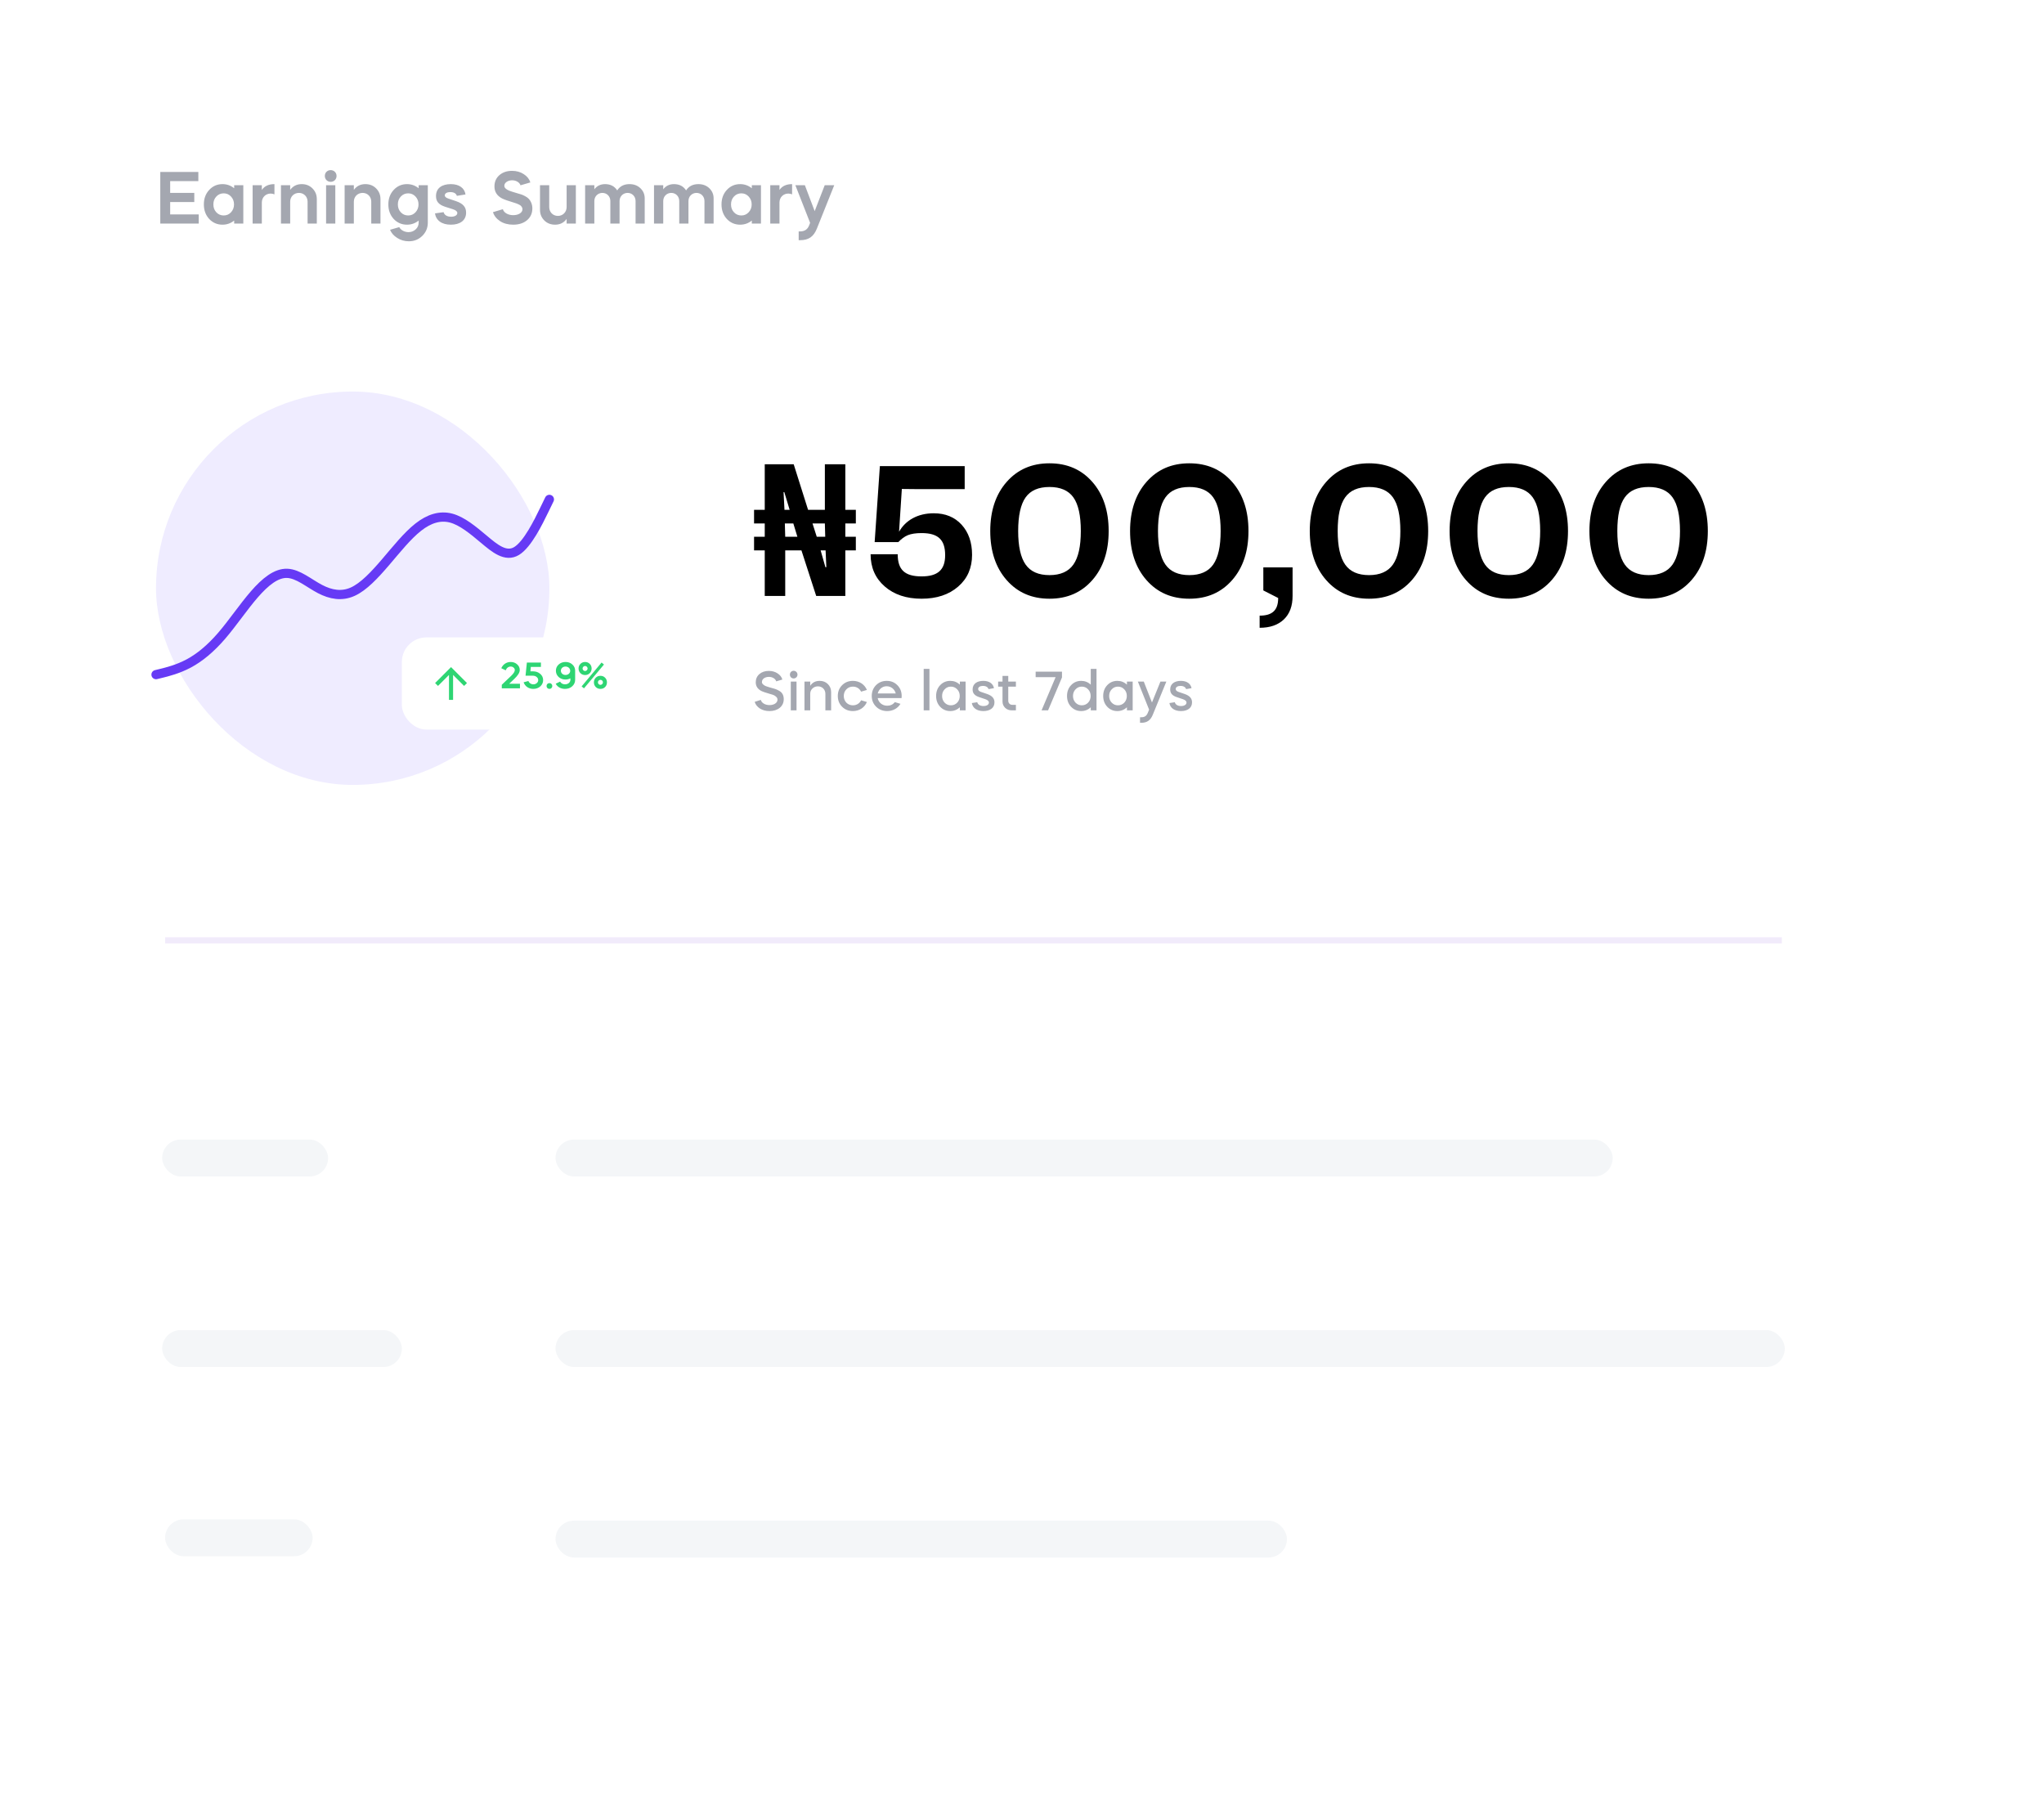 <svg width="182" height="160" viewBox="0 0 182 160" fill="none" xmlns="http://www.w3.org/2000/svg">
<rect x="0.757" y="0.774" width="180.602" height="158.711" rx="8.756" fill="white"/>
<path d="M14.272 15.312V19.909H17.694V19.095H15.152V17.991H17.3V17.177H15.152V16.126H17.661V15.312H14.272ZM19.813 16.395C19.341 16.395 18.947 16.566 18.625 16.914C18.309 17.256 18.152 17.683 18.152 18.201C18.152 18.72 18.309 19.147 18.625 19.495C18.947 19.837 19.341 20.007 19.813 20.007C20.201 20.007 20.549 19.883 20.851 19.64V19.909H21.665V16.494H20.851V16.763C20.549 16.52 20.201 16.395 19.813 16.395ZM20.569 17.499C20.746 17.689 20.838 17.919 20.838 18.201C20.838 18.484 20.746 18.714 20.569 18.904C20.391 19.095 20.175 19.186 19.919 19.186C19.662 19.186 19.439 19.095 19.262 18.904C19.084 18.714 18.999 18.484 18.999 18.201C18.999 17.919 19.084 17.689 19.262 17.499C19.439 17.308 19.662 17.216 19.919 17.216C20.175 17.216 20.391 17.308 20.569 17.499ZM23.314 16.494H22.493V19.909H23.314V18.031C23.314 17.578 23.649 17.236 24.102 17.236C24.221 17.236 24.332 17.262 24.437 17.308V16.395C23.925 16.395 23.551 16.566 23.314 16.914V16.494ZM25.017 19.909H25.838V17.958C25.838 17.512 26.173 17.177 26.619 17.177C27.059 17.177 27.388 17.512 27.388 17.958V19.909H28.209V17.729C28.209 17.348 28.077 17.032 27.821 16.776C27.565 16.52 27.25 16.395 26.862 16.395C26.429 16.395 26.087 16.566 25.838 16.908V16.494H25.017V19.909ZM29.856 19.909V16.494H29.035V19.909H29.856ZM29.442 16.192C29.751 16.192 29.967 15.962 29.967 15.666C29.967 15.371 29.738 15.148 29.442 15.148C29.146 15.148 28.923 15.371 28.923 15.666C28.923 15.962 29.146 16.192 29.442 16.192ZM30.686 19.909H31.507V17.958C31.507 17.512 31.842 17.177 32.289 17.177C32.729 17.177 33.057 17.512 33.057 17.958V19.909H33.878V17.729C33.878 17.348 33.746 17.032 33.49 16.776C33.234 16.52 32.919 16.395 32.532 16.395C32.098 16.395 31.757 16.566 31.507 16.908V16.494H30.686V19.909ZM36.241 16.395C35.768 16.395 35.374 16.566 35.052 16.914C34.737 17.256 34.579 17.683 34.579 18.201C34.579 18.72 34.737 19.147 35.052 19.495C35.374 19.837 35.768 20.007 36.241 20.007C36.628 20.007 36.976 19.883 37.278 19.64V19.817C37.278 20.06 37.193 20.257 37.016 20.421C36.838 20.585 36.628 20.671 36.372 20.671C36.011 20.671 35.676 20.48 35.551 20.224L34.73 20.461C34.849 20.756 35.065 20.999 35.374 21.19C35.683 21.387 36.024 21.485 36.398 21.485C36.871 21.485 37.272 21.328 37.6 21.006C37.929 20.684 38.093 20.29 38.093 19.817V16.494H37.278V16.763C36.976 16.52 36.628 16.395 36.241 16.395ZM36.996 17.499C37.173 17.689 37.265 17.919 37.265 18.201C37.265 18.484 37.173 18.714 36.996 18.904C36.819 19.095 36.602 19.186 36.346 19.186C36.09 19.186 35.867 19.095 35.689 18.904C35.512 18.714 35.426 18.484 35.426 18.201C35.426 17.919 35.512 17.689 35.689 17.499C35.867 17.308 36.09 17.216 36.346 17.216C36.602 17.216 36.819 17.308 36.996 17.499ZM41.449 17.315C41.364 16.744 40.884 16.395 40.142 16.395C39.361 16.395 38.822 16.744 38.822 17.459C38.822 17.939 39.059 18.221 39.637 18.412L40.339 18.635C40.595 18.72 40.72 18.832 40.72 18.963C40.72 19.173 40.484 19.298 40.169 19.298C39.794 19.298 39.558 19.134 39.499 18.891L38.73 19.003C38.829 19.627 39.328 20.007 40.149 20.007C40.937 20.007 41.502 19.646 41.502 18.937C41.502 18.444 41.239 18.129 40.609 17.913L39.906 17.676C39.702 17.604 39.604 17.512 39.604 17.4C39.604 17.21 39.814 17.105 40.083 17.105C40.411 17.105 40.609 17.216 40.681 17.44L41.449 17.315ZM47.225 16.244C47.133 15.949 46.936 15.699 46.64 15.509C46.345 15.312 45.99 15.213 45.589 15.213C45.13 15.213 44.755 15.345 44.46 15.601C44.171 15.857 44.026 16.192 44.026 16.606C44.026 17.072 44.25 17.427 44.69 17.663C44.88 17.761 45.248 17.893 45.8 18.057C45.977 18.116 46.003 18.116 46.167 18.195C46.253 18.234 46.318 18.274 46.358 18.306C46.437 18.379 46.522 18.497 46.522 18.628C46.522 18.944 46.161 19.16 45.694 19.16C45.215 19.16 44.847 18.917 44.775 18.628L43.895 18.891C43.993 19.213 44.204 19.476 44.526 19.692C44.847 19.902 45.241 20.007 45.694 20.007C46.2 20.007 46.607 19.876 46.923 19.613C47.244 19.344 47.402 18.989 47.402 18.549C47.402 18.188 47.251 17.88 47.093 17.715C47.014 17.63 46.903 17.545 46.765 17.472C46.483 17.321 46.364 17.295 46.082 17.216C45.701 17.105 45.452 17.026 45.327 16.973C45.044 16.855 44.906 16.711 44.906 16.54C44.906 16.271 45.215 16.054 45.602 16.054C45.97 16.054 46.272 16.258 46.345 16.5L47.225 16.244ZM48.082 18.674C48.082 19.055 48.207 19.37 48.463 19.627C48.719 19.883 49.041 20.007 49.428 20.007C49.862 20.007 50.203 19.837 50.453 19.495V19.909H51.274V16.494H50.453V18.438C50.453 18.884 50.118 19.226 49.678 19.226C49.231 19.226 48.903 18.884 48.903 18.438V16.494H48.082V18.674ZM52.921 19.909V17.899C52.921 17.486 53.236 17.177 53.637 17.177C54.037 17.177 54.346 17.486 54.346 17.899V19.909H55.167V17.899C55.167 17.486 55.482 17.177 55.883 17.177C56.283 17.177 56.592 17.486 56.592 17.899V19.909H57.406V17.663C57.406 17.302 57.275 17 57.019 16.757C56.763 16.514 56.441 16.395 56.047 16.395C55.567 16.395 55.2 16.579 54.957 16.954C54.714 16.579 54.352 16.395 53.88 16.395C53.479 16.395 53.157 16.546 52.921 16.855V16.494H52.1V19.909H52.921ZM59.055 19.909V17.899C59.055 17.486 59.37 17.177 59.771 17.177C60.172 17.177 60.48 17.486 60.48 17.899V19.909H61.301V17.899C61.301 17.486 61.616 17.177 62.017 17.177C62.418 17.177 62.726 17.486 62.726 17.899V19.909H63.541V17.663C63.541 17.302 63.409 17 63.153 16.757C62.897 16.514 62.575 16.395 62.181 16.395C61.702 16.395 61.334 16.579 61.091 16.954C60.848 16.579 60.487 16.395 60.014 16.395C59.613 16.395 59.291 16.546 59.055 16.855V16.494H58.234V19.909H59.055ZM65.905 16.395C65.432 16.395 65.038 16.566 64.716 16.914C64.401 17.256 64.244 17.683 64.244 18.201C64.244 18.72 64.401 19.147 64.716 19.495C65.038 19.837 65.432 20.007 65.905 20.007C66.293 20.007 66.641 19.883 66.943 19.64V19.909H67.757V16.494H66.943V16.763C66.641 16.52 66.293 16.395 65.905 16.395ZM66.66 17.499C66.838 17.689 66.93 17.919 66.93 18.201C66.93 18.484 66.838 18.714 66.66 18.904C66.483 19.095 66.266 19.186 66.01 19.186C65.754 19.186 65.531 19.095 65.354 18.904C65.176 18.714 65.091 18.484 65.091 18.201C65.091 17.919 65.176 17.689 65.354 17.499C65.531 17.308 65.754 17.216 66.01 17.216C66.266 17.216 66.483 17.308 66.66 17.499ZM69.406 16.494H68.585V19.909H69.406V18.031C69.406 17.578 69.741 17.236 70.194 17.236C70.312 17.236 70.424 17.262 70.529 17.308V16.395C70.017 16.395 69.642 16.566 69.406 16.914V16.494ZM72.041 20.08C71.903 20.428 71.641 20.605 71.247 20.605H71.115V21.387H71.247C72.002 21.387 72.448 21.071 72.737 20.355L74.281 16.494H73.434L72.54 18.799L71.667 16.494H70.82L72.133 19.843L72.041 20.08Z" fill="#A4A7B0"/>
<rect x="13.892" y="34.865" width="35.027" height="35.027" rx="17.513" fill="#EFECFF"/>
<g filter="url(#filter0_d_883_2589)">
<g clip-path="url(#clip0_883_2589)">
<rect x="35.782" y="55.662" width="22.439" height="8.209" rx="2.189" fill="white"/>
<g clip-path="url(#clip1_883_2589)">
<path d="M40.343 59.005V61.226H39.978V59.005L39 59.984L38.742 59.726L40.161 58.307L41.58 59.726L41.322 59.984L40.343 59.005Z" fill="#2ED573"/>
</g>
<path d="M45.839 58.57C45.839 58.705 45.734 58.872 45.524 59.076L44.68 59.88V60.199H46.299V59.792H45.337L45.787 59.365C46.128 59.037 46.279 58.794 46.279 58.557C46.279 58.363 46.201 58.196 46.043 58.058C45.889 57.92 45.695 57.851 45.468 57.851C45.097 57.851 44.782 58.065 44.634 58.406L45.028 58.593C45.107 58.386 45.271 58.258 45.468 58.258C45.57 58.258 45.656 58.288 45.728 58.35C45.803 58.413 45.839 58.485 45.839 58.57ZM48.361 59.467C48.361 59.243 48.276 59.056 48.102 58.908C47.931 58.761 47.718 58.685 47.459 58.685H47.229L47.265 58.291H48.164V57.9H46.913L46.795 59.073H47.435C47.573 59.073 47.688 59.109 47.78 59.184C47.876 59.26 47.922 59.352 47.922 59.467C47.922 59.572 47.879 59.66 47.793 59.733C47.711 59.805 47.606 59.841 47.485 59.841C47.285 59.841 47.12 59.726 47.045 59.546L46.621 59.66C46.749 60.015 47.074 60.248 47.481 60.248C47.734 60.248 47.941 60.173 48.109 60.025C48.276 59.874 48.361 59.687 48.361 59.467ZM48.665 59.989C48.665 60.137 48.774 60.248 48.922 60.248C49.069 60.248 49.178 60.137 49.178 59.989C49.178 59.844 49.069 59.733 48.922 59.733C48.774 59.733 48.665 59.844 48.665 59.989ZM49.482 59.785C49.626 60.071 49.938 60.248 50.306 60.248C50.565 60.248 50.779 60.169 50.953 60.015C51.127 59.858 51.212 59.664 51.212 59.431V58.633C51.212 58.413 51.13 58.225 50.966 58.078C50.805 57.927 50.602 57.851 50.355 57.851C50.112 57.851 49.909 57.927 49.745 58.075C49.58 58.222 49.498 58.409 49.498 58.629C49.498 58.853 49.58 59.04 49.745 59.191C49.909 59.339 50.112 59.414 50.352 59.414C50.51 59.414 50.654 59.378 50.789 59.309V59.434C50.789 59.549 50.743 59.647 50.651 59.726C50.559 59.802 50.444 59.841 50.306 59.841C50.109 59.841 49.948 59.746 49.873 59.598L49.482 59.785ZM50.772 58.636C50.772 58.846 50.592 59.007 50.355 59.007C50.119 59.007 49.941 58.846 49.941 58.626C49.941 58.419 50.119 58.258 50.355 58.258C50.592 58.258 50.772 58.422 50.772 58.636ZM51.998 60.199L53.778 58.078L53.565 57.9L51.788 60.025L51.998 60.199ZM51.516 58.432C51.516 58.6 51.572 58.738 51.683 58.849C51.795 58.958 51.933 59.014 52.097 59.014C52.264 59.014 52.402 58.958 52.511 58.849C52.622 58.738 52.678 58.6 52.678 58.432C52.678 58.268 52.622 58.13 52.511 58.019C52.402 57.907 52.264 57.851 52.097 57.851C51.933 57.851 51.795 57.907 51.683 58.019C51.572 58.13 51.516 58.268 51.516 58.432ZM51.939 58.275C52.028 58.186 52.166 58.186 52.255 58.275C52.343 58.363 52.343 58.501 52.255 58.59C52.166 58.679 52.028 58.679 51.939 58.59C51.851 58.501 51.851 58.363 51.939 58.275ZM53.463 59.083C53.299 59.083 53.161 59.138 53.049 59.25C52.938 59.362 52.882 59.5 52.882 59.667C52.882 59.834 52.938 59.972 53.049 60.084C53.161 60.192 53.299 60.248 53.463 60.248C53.63 60.248 53.768 60.192 53.877 60.084C53.988 59.972 54.044 59.834 54.044 59.667C54.044 59.5 53.988 59.362 53.877 59.25C53.768 59.138 53.63 59.083 53.463 59.083ZM53.24 59.667C53.24 59.539 53.335 59.441 53.463 59.441C53.591 59.441 53.686 59.539 53.686 59.667C53.686 59.788 53.584 59.89 53.463 59.89C53.341 59.89 53.24 59.788 53.24 59.667Z" fill="#2ED573"/>
</g>
</g>
<path d="M13.892 60.072L14.378 59.953C14.864 59.834 15.837 59.596 16.81 59.075C17.783 58.554 18.756 57.75 19.729 56.622C20.702 55.494 21.675 54.042 22.648 52.923C23.621 51.804 24.594 51.019 25.567 51.053C26.54 51.086 27.513 51.937 28.486 52.447C29.459 52.957 30.432 53.125 31.405 52.687C32.378 52.248 33.351 51.204 34.324 50.068C35.297 48.931 36.27 47.704 37.243 46.94C38.216 46.176 39.189 45.877 40.161 46.132C41.135 46.387 42.108 47.196 43.08 48.013C44.053 48.829 45.026 49.653 45.999 49.063C46.972 48.474 47.945 46.471 48.432 45.469L48.918 44.468" stroke="#663AF5" stroke-width="0.821" stroke-linecap="round"/>
<path d="M68.094 53.064V49.009H67.142V47.794H68.094V46.612H67.142V45.397H68.094V41.342H70.672L71.952 45.397H73.447V41.342H75.269V45.397H76.205V46.612H75.269V47.794H76.205V49.009H75.269V53.064H72.675L71.361 49.009H69.917V53.064H68.094ZM69.917 47.794H71L70.639 46.612H69.884L69.917 47.794ZM73.496 50.503H73.578L73.512 49.009H73.069L73.496 50.503ZM69.851 45.397H70.311L69.835 43.821H69.769L69.851 45.397ZM72.724 47.794H73.479L73.447 46.612H72.347L72.724 47.794ZM83.139 45.705C81.696 45.705 80.622 46.346 80.053 47.348L80.301 43.54L81.873 43.556H85.897V41.504H78.345L77.88 48.27H79.989C80.253 47.99 80.534 47.781 80.838 47.653C81.135 47.533 81.544 47.468 82.057 47.468C83.524 47.468 84.157 48.054 84.157 49.433C84.157 50.747 83.5 51.325 82.057 51.325C80.558 51.325 79.933 50.731 79.933 49.352H77.519C77.519 50.531 77.936 51.485 78.77 52.214C79.604 52.944 80.702 53.313 82.057 53.313C83.404 53.313 84.494 52.952 85.32 52.23C86.145 51.517 86.554 50.571 86.554 49.401C86.554 48.294 86.242 47.404 85.624 46.723C84.999 46.041 84.173 45.705 83.139 45.705ZM97.264 51.653C98.234 50.547 98.716 49.088 98.716 47.284C98.716 45.48 98.234 44.021 97.264 42.915C96.294 41.809 95.028 41.255 93.448 41.255C91.869 41.255 90.603 41.809 89.632 42.915C88.662 44.021 88.173 45.48 88.173 47.284C88.173 49.088 88.662 50.547 89.632 51.653C90.603 52.76 91.869 53.313 93.448 53.313C95.028 53.313 96.294 52.76 97.264 51.653ZM91.324 50.274C90.883 49.649 90.659 48.655 90.659 47.284C90.659 45.905 90.883 44.903 91.324 44.286C91.765 43.669 92.47 43.364 93.448 43.364C94.418 43.364 95.132 43.669 95.573 44.286C96.014 44.903 96.238 45.905 96.238 47.284C96.238 48.655 96.014 49.649 95.573 50.274C95.132 50.9 94.418 51.212 93.448 51.212C92.47 51.212 91.765 50.9 91.324 50.274ZM109.714 51.653C110.684 50.547 111.165 49.088 111.165 47.284C111.165 45.48 110.684 44.021 109.714 42.915C108.744 41.809 107.478 41.255 105.898 41.255C104.319 41.255 103.052 41.809 102.082 42.915C101.112 44.021 100.623 45.48 100.623 47.284C100.623 49.088 101.112 50.547 102.082 51.653C103.052 52.76 104.319 53.313 105.898 53.313C107.478 53.313 108.744 52.76 109.714 51.653ZM103.774 50.274C103.333 49.649 103.108 48.655 103.108 47.284C103.108 45.905 103.333 44.903 103.774 44.286C104.215 43.669 104.92 43.364 105.898 43.364C106.868 43.364 107.582 43.669 108.023 44.286C108.464 44.903 108.688 45.905 108.688 47.284C108.688 48.655 108.464 49.649 108.023 50.274C107.582 50.9 106.868 51.212 105.898 51.212C104.92 51.212 104.215 50.9 103.774 50.274ZM112.488 52.575L113.81 53.249C113.81 54.339 113.289 54.82 112.159 54.82V55.902C113.081 55.902 113.794 55.654 114.316 55.157C114.837 54.66 115.093 53.962 115.093 53.064V50.523H112.488V52.575ZM125.715 51.653C126.685 50.547 127.166 49.088 127.166 47.284C127.166 45.48 126.685 44.021 125.715 42.915C124.745 41.809 123.478 41.255 121.899 41.255C120.32 41.255 119.053 41.809 118.083 42.915C117.113 44.021 116.624 45.48 116.624 47.284C116.624 49.088 117.113 50.547 118.083 51.653C119.053 52.76 120.32 53.313 121.899 53.313C123.478 53.313 124.745 52.76 125.715 51.653ZM119.775 50.274C119.334 49.649 119.109 48.655 119.109 47.284C119.109 45.905 119.334 44.903 119.775 44.286C120.216 43.669 120.921 43.364 121.899 43.364C122.869 43.364 123.583 43.669 124.024 44.286C124.464 44.903 124.689 45.905 124.689 47.284C124.689 48.655 124.464 49.649 124.024 50.274C123.583 50.9 122.869 51.212 121.899 51.212C120.921 51.212 120.216 50.9 119.775 50.274ZM138.165 51.653C139.135 50.547 139.616 49.088 139.616 47.284C139.616 45.48 139.135 44.021 138.165 42.915C137.195 41.809 135.928 41.255 134.349 41.255C132.77 41.255 131.503 41.809 130.533 42.915C129.563 44.021 129.074 45.48 129.074 47.284C129.074 49.088 129.563 50.547 130.533 51.653C131.503 52.76 132.77 53.313 134.349 53.313C135.928 53.313 137.195 52.76 138.165 51.653ZM132.224 50.274C131.783 49.649 131.559 48.655 131.559 47.284C131.559 45.905 131.783 44.903 132.224 44.286C132.665 43.669 133.371 43.364 134.349 43.364C135.319 43.364 136.032 43.669 136.473 44.286C136.914 44.903 137.139 45.905 137.139 47.284C137.139 48.655 136.914 49.649 136.473 50.274C136.032 50.9 135.319 51.212 134.349 51.212C133.371 51.212 132.665 50.9 132.224 50.274ZM150.615 51.653C151.585 50.547 152.066 49.088 152.066 47.284C152.066 45.48 151.585 44.021 150.615 42.915C149.645 41.809 148.378 41.255 146.799 41.255C145.219 41.255 143.953 41.809 142.983 42.915C142.013 44.021 141.524 45.48 141.524 47.284C141.524 49.088 142.013 50.547 142.983 51.653C143.953 52.76 145.219 53.313 146.799 53.313C148.378 53.313 149.645 52.76 150.615 51.653ZM144.674 50.274C144.233 49.649 144.009 48.655 144.009 47.284C144.009 45.905 144.233 44.903 144.674 44.286C145.115 43.669 145.821 43.364 146.799 43.364C147.769 43.364 148.482 43.669 148.923 44.286C149.364 44.903 149.588 45.905 149.588 47.284C149.588 48.655 149.364 49.649 148.923 50.274C148.482 50.9 147.769 51.212 146.799 51.212C145.821 51.212 145.115 50.9 144.674 50.274Z" fill="black"/>
<path d="M69.662 60.51C69.598 60.288 69.46 60.106 69.239 59.963C69.017 59.815 68.756 59.741 68.455 59.741C68.115 59.741 67.835 59.835 67.618 60.022C67.401 60.209 67.293 60.456 67.293 60.756C67.293 61.091 67.455 61.347 67.776 61.52C67.918 61.593 68.194 61.687 68.603 61.805C68.84 61.869 68.972 61.909 69.115 62.051C69.189 62.12 69.229 62.204 69.229 62.298C69.229 62.588 68.918 62.785 68.519 62.785C68.111 62.785 67.805 62.578 67.746 62.322L67.199 62.495C67.268 62.731 67.421 62.928 67.657 63.086C67.894 63.239 68.18 63.317 68.519 63.317C68.889 63.317 69.194 63.219 69.431 63.027C69.667 62.83 69.785 62.574 69.785 62.253C69.785 61.923 69.657 61.682 69.421 61.539C69.184 61.396 69.041 61.347 68.761 61.273L68.5 61.199C68.445 61.185 68.376 61.16 68.288 61.13C68.199 61.101 68.135 61.076 68.096 61.052C67.958 60.968 67.82 60.859 67.845 60.717C67.845 60.461 68.111 60.273 68.465 60.273C68.795 60.273 69.056 60.451 69.115 60.672L69.662 60.51ZM70.924 63.253V60.692H70.412V63.253H70.924ZM70.427 60.313C70.56 60.446 70.776 60.446 70.909 60.313C71.042 60.18 71.042 59.963 70.909 59.83C70.776 59.697 70.56 59.697 70.427 59.83C70.303 59.963 70.303 60.18 70.427 60.313ZM71.631 63.253H72.143V61.785C72.143 61.593 72.207 61.436 72.34 61.308C72.473 61.18 72.641 61.116 72.833 61.116C73.212 61.116 73.493 61.401 73.493 61.781V63.253H74.005V61.633C74.005 61.342 73.907 61.106 73.715 60.914C73.523 60.722 73.276 60.628 72.986 60.628C72.611 60.628 72.331 60.776 72.143 61.066V60.692H71.631V63.253ZM77.189 61.436C76.987 60.943 76.515 60.628 75.943 60.628C75.559 60.628 75.239 60.756 74.983 61.012C74.727 61.268 74.599 61.589 74.599 61.973C74.599 62.357 74.727 62.677 74.983 62.933C75.239 63.189 75.559 63.317 75.943 63.317C76.515 63.317 76.987 63.002 77.189 62.51L76.672 62.357C76.539 62.633 76.273 62.805 75.943 62.805C75.712 62.805 75.52 62.726 75.362 62.569C75.209 62.406 75.131 62.209 75.131 61.973C75.131 61.736 75.209 61.539 75.362 61.382C75.52 61.219 75.712 61.14 75.943 61.14C76.273 61.14 76.539 61.313 76.672 61.589L77.189 61.436ZM80.276 62.16C80.281 62.076 80.286 62.012 80.286 61.973C80.286 61.589 80.158 61.268 79.902 61.012C79.651 60.756 79.336 60.628 78.957 60.628C78.577 60.628 78.257 60.756 78.001 61.012C77.75 61.268 77.622 61.589 77.622 61.973C77.622 62.357 77.755 62.677 78.016 62.933C78.277 63.189 78.607 63.317 78.996 63.317C79.508 63.317 79.942 63.071 80.178 62.672L79.676 62.519C79.513 62.731 79.287 62.84 78.996 62.84C78.567 62.84 78.228 62.559 78.149 62.16H80.276ZM78.154 61.751C78.247 61.372 78.567 61.106 78.942 61.106C79.341 61.106 79.666 61.372 79.759 61.751H78.154ZM82.759 63.253V59.559H82.247V63.253H82.759ZM84.614 60.628C84.254 60.628 83.954 60.756 83.712 61.012C83.471 61.268 83.353 61.589 83.353 61.973C83.353 62.357 83.471 62.677 83.712 62.933C83.954 63.189 84.254 63.317 84.614 63.317C84.944 63.317 85.229 63.204 85.466 62.977V63.253H85.978V60.692H85.466V60.968C85.229 60.741 84.944 60.628 84.614 60.628ZM84.668 61.14C84.889 61.14 85.076 61.219 85.229 61.382C85.382 61.539 85.456 61.736 85.456 61.973C85.456 62.209 85.382 62.406 85.229 62.569C85.076 62.726 84.889 62.805 84.668 62.805C84.446 62.805 84.264 62.726 84.111 62.569C83.958 62.406 83.885 62.209 83.885 61.973C83.885 61.736 83.958 61.539 84.111 61.382C84.264 61.219 84.446 61.14 84.668 61.14ZM88.504 61.278C88.43 60.879 88.085 60.628 87.558 60.628C87.001 60.628 86.602 60.884 86.602 61.392C86.602 61.726 86.775 61.933 87.174 62.071L87.745 62.263C87.952 62.337 88.055 62.436 88.055 62.559C88.055 62.751 87.849 62.869 87.573 62.869C87.262 62.869 87.06 62.731 87.016 62.529L86.533 62.603C86.607 63.041 86.977 63.317 87.563 63.317C88.134 63.317 88.548 63.051 88.548 62.544C88.548 62.194 88.356 61.968 87.918 61.805L87.341 61.608C87.179 61.549 87.095 61.465 87.095 61.352C87.095 61.18 87.277 61.076 87.519 61.076C87.789 61.076 87.967 61.19 88.021 61.362L88.504 61.278ZM88.876 61.14H89.265V62.47C89.265 62.692 89.344 62.879 89.502 63.032C89.659 63.179 89.851 63.253 90.083 63.253H90.457V62.761H90.122C89.925 62.761 89.777 62.603 89.777 62.401V61.14H90.457V60.692H89.777V60.185H89.265V60.692H88.876V61.14ZM92.742 63.253H93.323L94.56 60.323V59.806H92.215V60.298H93.993L92.742 63.253ZM96.27 60.628C95.911 60.628 95.61 60.756 95.369 61.012C95.127 61.268 95.009 61.589 95.009 61.973C95.009 62.357 95.127 62.677 95.369 62.933C95.61 63.189 95.911 63.317 96.27 63.317C96.6 63.317 96.886 63.204 97.122 62.977V63.253H97.635V59.559H97.122V60.968C96.886 60.741 96.6 60.628 96.27 60.628ZM96.324 61.14C96.546 61.14 96.733 61.219 96.886 61.382C97.039 61.539 97.112 61.736 97.112 61.973C97.112 62.209 97.039 62.406 96.886 62.569C96.733 62.726 96.546 62.805 96.324 62.805C96.103 62.805 95.921 62.726 95.768 62.569C95.615 62.406 95.541 62.209 95.541 61.973C95.541 61.736 95.615 61.539 95.768 61.382C95.921 61.219 96.103 61.14 96.324 61.14ZM99.49 60.628C99.131 60.628 98.831 60.756 98.589 61.012C98.348 61.268 98.23 61.589 98.23 61.973C98.23 62.357 98.348 62.677 98.589 62.933C98.831 63.189 99.131 63.317 99.49 63.317C99.82 63.317 100.106 63.204 100.343 62.977V63.253H100.855V60.692H100.343V60.968C100.106 60.741 99.82 60.628 99.49 60.628ZM99.545 61.14C99.766 61.14 99.954 61.219 100.106 61.382C100.259 61.539 100.333 61.736 100.333 61.973C100.333 62.209 100.259 62.406 100.106 62.569C99.954 62.726 99.766 62.805 99.545 62.805C99.323 62.805 99.141 62.726 98.988 62.569C98.835 62.406 98.761 62.209 98.761 61.973C98.761 61.736 98.835 61.539 98.988 61.382C99.141 61.219 99.323 61.14 99.545 61.14ZM102.203 63.47C102.09 63.751 101.918 63.869 101.617 63.869H101.509V64.362H101.617C102.13 64.362 102.445 64.14 102.647 63.642L103.853 60.692H103.326L102.573 62.554L101.844 60.692H101.317L102.317 63.189L102.203 63.47ZM106.096 61.278C106.022 60.879 105.677 60.628 105.15 60.628C104.594 60.628 104.195 60.884 104.195 61.392C104.195 61.726 104.367 61.933 104.766 62.071L105.337 62.263C105.544 62.337 105.648 62.436 105.648 62.559C105.648 62.751 105.441 62.869 105.165 62.869C104.855 62.869 104.653 62.731 104.608 62.529L104.126 62.603C104.199 63.041 104.569 63.317 105.155 63.317C105.726 63.317 106.14 63.051 106.14 62.544C106.14 62.194 105.948 61.968 105.51 61.805L104.933 61.608C104.771 61.549 104.687 61.465 104.687 61.352C104.687 61.18 104.869 61.076 105.111 61.076C105.382 61.076 105.559 61.19 105.613 61.362L106.096 61.278Z" fill="#A4A7B0"/>
<path d="M14.701 83.733H158.659" stroke="#F1EBFB" stroke-width="0.547"/>
<rect x="49.465" y="118.439" width="109.456" height="3.284" rx="1.642" fill="#F4F6F8"/>
<rect x="49.465" y="101.474" width="94.132" height="3.284" rx="1.642" fill="#F4F6F8"/>
<rect x="49.465" y="135.405" width="65.126" height="3.284" rx="1.642" fill="#F4F6F8"/>
<rect x="14.439" y="118.439" width="21.344" height="3.284" rx="1.642" fill="#F4F6F8"/>
<rect x="14.439" y="101.474" width="14.777" height="3.284" rx="1.642" fill="#F4F6F8"/>
<rect x="14.701" y="135.291" width="13.135" height="3.284" rx="1.642" fill="#F4F6F8"/>
<defs>
<filter id="filter0_d_883_2589" x="23.742" y="44.716" width="46.519" height="32.29" filterUnits="userSpaceOnUse" color-interpolation-filters="sRGB">
<feFlood flood-opacity="0" result="BackgroundImageFix"/>
<feColorMatrix in="SourceAlpha" type="matrix" values="0 0 0 0 0 0 0 0 0 0 0 0 0 0 0 0 0 0 127 0" result="hardAlpha"/>
<feMorphology radius="2.189" operator="erode" in="SourceAlpha" result="effect1_dropShadow_883_2589"/>
<feOffset dy="1.095"/>
<feGaussianBlur stdDeviation="7.115"/>
<feComposite in2="hardAlpha" operator="out"/>
<feColorMatrix type="matrix" values="0 0 0 0 0 0 0 0 0 0 0 0 0 0 0 0 0 0 0.28 0"/>
<feBlend mode="normal" in2="BackgroundImageFix" result="effect1_dropShadow_883_2589"/>
<feBlend mode="normal" in="SourceGraphic" in2="effect1_dropShadow_883_2589" result="shape"/>
</filter>
<clipPath id="clip0_883_2589">
<rect x="35.782" y="55.662" width="22.439" height="8.209" rx="2.189" fill="white"/>
</clipPath>
<clipPath id="clip1_883_2589">
<rect width="4.378" height="4.378" fill="white" transform="translate(37.971 57.577)"/>
</clipPath>
</defs>
</svg>
